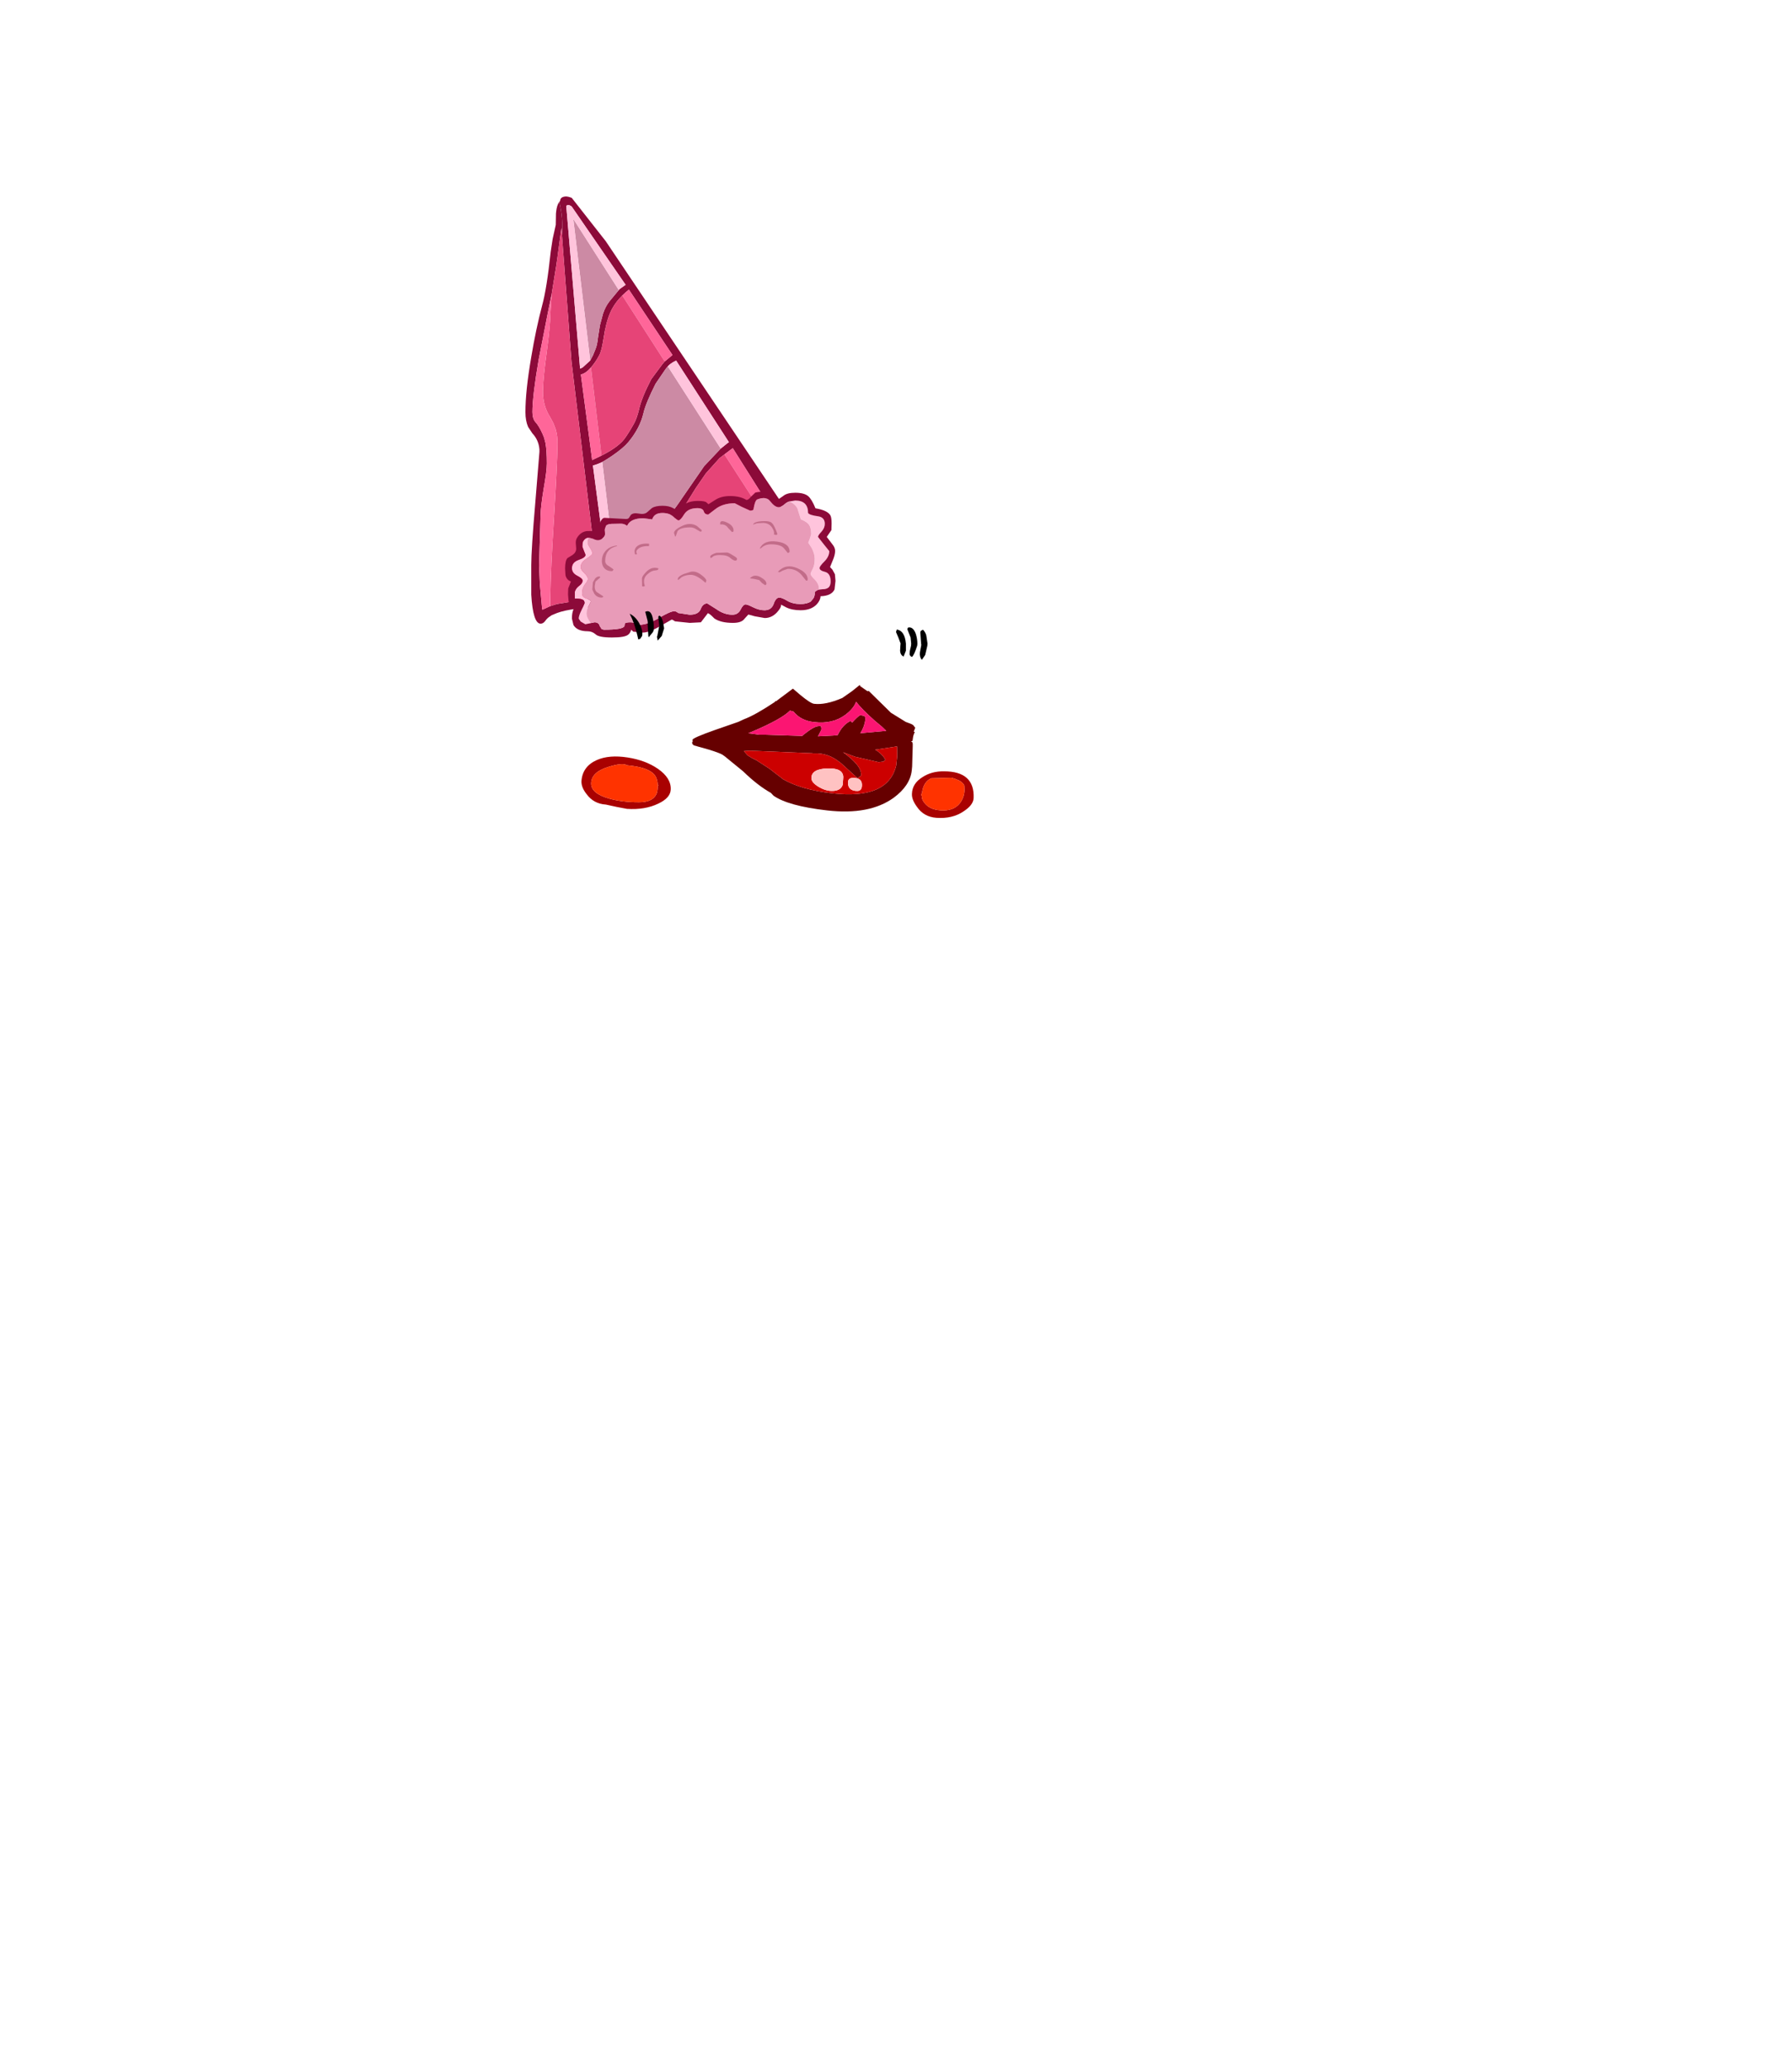 <?xml version="1.0" encoding="UTF-8" standalone="no"?>
<svg xmlns:xlink="http://www.w3.org/1999/xlink" height="531.5px" width="460.6px" xmlns="http://www.w3.org/2000/svg">
  <g transform="matrix(1.0, 0.0, 0.0, 1.0, 193.65, 334.05)">
    <use height="163.85" transform="matrix(1.0, 0.0, 0.0, 1.0, -58.6, -283.55)" width="118.6" xlink:href="#sprite0"/>
  </g>
  <defs>
    <g id="sprite0" transform="matrix(1.0, 0.0, 0.0, 1.0, 59.6, 81.15)">
      <use height="159.75" transform="matrix(1.0, 0.0, 0.0, 1.0, -59.6, -81.15)" width="115.2" xlink:href="#shape0"/>
    </g>
    <g id="shape0" transform="matrix(1.0, 0.0, 0.0, 1.0, 59.6, 81.15)">
      <path d="M42.3 72.9 L42.3 73.2 Q42.3 74.0 43.2 75.0 44.7 76.65 47.8 76.65 50.9 76.65 52.35 74.4 53.25 72.95 53.25 71.3 L53.2 70.25 Q52.95 69.6 51.95 69.0 L50.75 68.5 49.9 68.25 44.7 68.4 Q42.7 69.3 42.35 72.1 L42.1 72.7 42.3 72.9 M48.0 66.6 Q55.9 66.6 55.6 73.5 55.5 75.3 53.0 76.9 50.15 78.85 46.0 78.55 42.8 78.3 41.05 75.75 39.65 73.85 39.75 72.35 39.85 69.7 42.45 68.1 44.8 66.55 48.0 66.6 M-41.25 63.7 Q-38.05 62.3 -33.3 63.05 -28.75 63.75 -25.55 65.95 -22.1 68.35 -22.25 71.3 -22.35 73.45 -25.45 74.9 -28.85 76.55 -33.5 76.25 L-36.15 75.75 -38.9 75.15 Q-42.05 74.95 -43.85 72.5 -45.25 70.75 -45.2 69.15 -44.95 65.35 -41.25 63.7 M-33.5 65.05 Q-34.6 64.3 -38.4 65.5 -42.7 66.85 -42.7 69.75 -42.7 72.3 -38.1 73.6 -34.7 74.55 -30.4 74.55 -27.05 74.55 -26.0 72.6 -25.6 71.85 -25.6 70.4 L-25.4 70.15 -25.6 70.15 Q-25.65 68.2 -26.7 67.2 -28.45 65.5 -33.5 65.05" fill="#a90101" fill-rule="evenodd" stroke="none"/>
      <path d="M42.3 72.9 L42.1 72.7 42.35 72.1 Q42.7 69.3 44.7 68.4 L49.9 68.25 50.75 68.5 51.95 69.0 Q52.95 69.6 53.2 70.25 L53.25 71.3 Q53.25 72.95 52.35 74.4 50.9 76.65 47.8 76.65 44.7 76.65 43.2 75.0 42.3 74.0 42.3 73.2 L42.3 72.9 M-33.5 65.05 Q-28.45 65.5 -26.7 67.2 -25.65 68.2 -25.6 70.15 L-25.4 70.15 -25.6 70.4 Q-25.6 71.85 -26.0 72.6 -27.05 74.55 -30.4 74.55 -34.7 74.55 -38.1 73.6 -42.7 72.3 -42.7 69.75 -42.7 66.85 -38.4 65.5 -34.6 64.3 -33.5 65.05" fill="#ff3300" fill-rule="evenodd" stroke="none"/>
      <path d="M4.7 48.55 L4.9 48.55 5.2 48.3 9.15 45.35 11.15 47.05 Q13.7 49.15 14.6 49.25 17.55 49.6 21.85 47.75 L24.35 46.0 26.4 44.35 26.35 44.45 26.45 44.7 28.3 46.0 28.4 46.0 28.65 45.95 34.35 51.55 38.15 53.9 39.35 54.35 Q40.2 54.65 40.4 55.2 L40.6 55.35 40.2 56.45 40.5 56.5 Q40.1 57.2 40.0 58.05 L39.9 58.75 39.5 59.0 39.85 59.1 39.95 59.5 39.95 60.15 39.8 65.35 39.7 66.4 Q39.25 70.3 35.05 73.4 28.8 77.9 17.95 76.65 7.9 75.5 4.15 72.85 L3.5 72.15 Q0.1 70.25 -3.65 66.6 L-8.3 62.8 -9.0 62.3 Q-9.8 61.85 -12.35 61.05 L-16.25 59.95 Q-16.8 59.65 -16.75 59.15 L-16.6 58.95 -16.65 58.5 Q-16.6 58.0 -10.95 56.0 L-4.9 53.9 -3.5 53.25 Q-0.55 52.15 4.4 48.85 L4.7 48.55 M32.0 55.1 L30.2 53.6 Q26.75 50.55 25.4 48.7 24.8 50.45 22.6 52.1 19.35 54.5 14.65 53.95 11.2 53.6 9.3 51.25 L8.4 51.0 Q6.2 53.2 -1.2 56.35 L-2.3 56.8 0.55 57.2 2.25 57.2 11.55 57.5 11.8 57.25 Q14.6 55.0 15.7 55.0 L16.2 54.95 Q16.55 55.1 16.45 55.95 L15.6 57.6 19.55 57.4 20.65 57.3 Q21.9 54.65 23.95 53.65 L24.4 54.05 Q25.75 52.55 26.45 52.15 L27.4 52.35 Q27.85 52.5 27.75 53.35 27.6 55.0 26.5 56.8 L33.15 56.2 32.0 55.1 M26.65 67.75 L25.75 68.35 21.4 64.4 21.3 64.35 Q18.2 61.8 14.55 62.0 L14.45 62.0 14.1 61.95 -1.85 61.3 -3.45 61.4 -2.5 62.5 -1.35 63.2 -0.15 63.8 3.15 65.95 6.65 68.65 Q11.35 71.35 19.3 72.25 33.6 73.9 35.7 65.1 L35.95 62.75 35.9 60.2 30.3 61.05 Q32.0 62.0 32.95 63.65 L32.4 64.1 31.2 64.25 25.1 62.85 22.05 61.7 Q24.2 63.25 25.4 64.65 26.85 66.3 26.65 67.75" fill="#660000" fill-rule="evenodd" stroke="none"/>
      <path d="M32.0 55.1 L33.15 56.2 26.5 56.8 Q27.6 55.0 27.75 53.35 27.85 52.5 27.4 52.35 L26.45 52.15 Q25.75 52.55 24.4 54.05 L23.95 53.65 Q21.9 54.65 20.65 57.3 L19.55 57.4 15.6 57.6 16.45 55.95 Q16.55 55.1 16.2 54.95 L15.7 55.0 Q14.6 55.0 11.8 57.25 L11.55 57.5 2.25 57.2 0.55 57.2 -2.3 56.8 -1.2 56.35 Q6.2 53.2 8.4 51.0 L9.3 51.25 Q11.2 53.6 14.65 53.95 19.35 54.5 22.6 52.1 24.8 50.45 25.4 48.7 26.75 50.55 30.2 53.6 L32.0 55.1" fill="#fb1572" fill-rule="evenodd" stroke="none"/>
      <path d="M26.65 67.75 Q26.85 66.3 25.4 64.65 24.2 63.25 22.05 61.7 L25.1 62.85 31.2 64.25 32.4 64.1 32.95 63.65 Q32.0 62.0 30.3 61.05 L35.9 60.2 35.95 62.75 35.7 65.1 Q33.6 73.9 19.3 72.25 11.35 71.35 6.65 68.65 L3.15 65.95 -0.15 63.8 -1.35 63.2 -2.5 62.5 -3.45 61.4 -1.85 61.3 14.1 61.95 14.45 62.0 14.55 62.0 Q18.2 61.8 21.3 64.35 L21.4 64.4 25.75 68.35 26.65 67.75 M25.1 68.3 Q23.3 68.1 23.3 69.5 23.3 71.65 25.7 71.65 26.9 71.65 26.9 70.1 26.9 68.45 25.1 68.3 M21.95 70.1 L22.1 68.15 Q22.1 65.7 18.0 65.85 13.9 66.0 13.9 68.35 13.9 69.45 15.7 70.55 17.5 71.65 19.2 71.65 21.4 71.65 21.95 70.1" fill="#cc0000" fill-rule="evenodd" stroke="none"/>
      <path d="M21.95 70.1 Q21.4 71.65 19.2 71.65 17.5 71.65 15.7 70.55 13.9 69.45 13.9 68.35 13.9 66.0 18.0 65.85 22.1 65.7 22.1 68.15 L21.95 70.1 M25.1 68.3 Q26.9 68.45 26.9 70.1 26.9 71.65 25.7 71.65 23.3 71.65 23.3 69.5 23.3 68.1 25.1 68.3" fill="#ffc2c2" fill-rule="evenodd" stroke="none"/>
      <path d="M2.1 1.5 L2.6 1.55 3.35 0.9 Q3.75 0.5 3.85 -0.35 L-6.3 -16.45 -6.8 -16.1 -8.45 -14.85 -9.7 -13.9 -13.2 -10.0 -15.85 -6.15 -18.3 -2.2 Q-26.45 10.25 -36.9 11.65 L-39.45 11.8 -39.4 13.65 -39.35 14.35 Q-38.45 13.85 -36.7 13.3 L-31.7 11.95 -19.1 8.65 -8.9 5.85 Q-5.75 5.1 -5.0 4.5 -4.3 3.85 -0.2 2.9 1.2 1.6 2.1 1.5 M3.35 3.45 Q2.2 5.45 -6.2 8.0 L-18.5 11.25 -24.35 13.0 -30.8 14.55 -35.85 16.15 -38.25 16.95 -39.3 17.05 -40.1 17.65 -40.9 17.65 -41.15 17.0 -41.65 15.5 -41.7 15.45 -41.8 13.65 -42.15 8.05 -47.75 -38.65 -50.2 -71.0 Q-49.85 -75.55 -50.9 -79.75 L-50.7 -79.95 -50.65 -80.25 Q-50.45 -81.15 -49.05 -81.15 L-48.45 -81.05 -47.7 -80.8 -38.95 -69.65 5.9 -2.9 Q6.75 0.1 4.25 2.65 L3.35 3.45 M-35.6 -57.1 L-35.4 -57.35 -33.85 -58.45 -47.7 -78.55 -47.9 -78.7 Q-48.7 -79.2 -49.1 -78.7 L-45.55 -36.9 Q-44.95 -37.15 -44.85 -37.25 L-43.2 -38.75 -42.95 -39.0 -42.25 -40.3 -41.6 -41.9 Q-41.15 -42.9 -40.95 -44.9 L-40.45 -48.05 -39.65 -51.05 Q-39.05 -52.85 -38.0 -54.2 L-35.6 -57.1 M-23.8 -38.75 L-21.8 -40.4 -33.0 -57.2 -33.8 -56.55 -34.7 -55.7 Q-36.25 -54.2 -37.25 -52.4 -38.45 -50.3 -39.2 -46.55 L-39.7 -43.6 Q-40.0 -41.85 -40.45 -40.7 -41.15 -39.25 -42.15 -37.95 L-42.75 -37.2 Q-44.1 -35.65 -45.35 -35.4 L-42.45 -13.4 -40.25 -14.45 -40.05 -14.55 Q-36.0 -16.6 -34.35 -18.6 -33.45 -19.7 -31.85 -22.5 -31.0 -23.9 -30.4 -26.4 -29.75 -29.4 -27.25 -34.2 L-24.35 -38.1 -23.8 -38.75 M-9.4 -16.35 L-7.6 -17.8 -7.3 -18.0 -20.85 -38.95 -21.2 -38.8 Q-22.3 -38.25 -23.0 -37.5 L-23.6 -36.75 -26.15 -33.0 Q-28.65 -28.05 -29.25 -25.5 -30.15 -21.6 -33.15 -18.0 -34.4 -16.5 -37.3 -14.5 -38.7 -13.55 -39.85 -12.9 -41.2 -12.25 -42.25 -12.0 L-39.6 8.05 -39.5 10.6 -37.55 10.1 -37.1 10.0 Q-33.5 9.15 -32.0 8.45 -27.95 6.55 -25.9 4.5 -22.25 0.8 -19.35 -3.6 L-13.65 -11.85 -9.4 -16.35" fill="#8c0a39" fill-rule="evenodd" stroke="none"/>
      <path d="M-8.45 -14.85 L-6.8 -16.1 -6.3 -16.45 3.85 -0.35 Q3.75 0.5 3.35 0.9 L2.6 1.55 2.1 1.5 -8.45 -14.85 M-36.7 13.3 Q-38.45 13.85 -39.35 14.35 L-39.4 13.65 -39.45 11.8 -36.9 11.65 -36.7 13.3 M-34.7 -55.7 L-33.8 -56.55 -33.0 -57.2 -21.8 -40.4 -23.8 -38.75 -34.7 -55.7 M-40.05 -14.55 L-40.25 -14.45 -42.45 -13.4 -45.35 -35.4 Q-44.1 -35.65 -42.75 -37.2 L-40.05 -14.55" fill="#ff6699" fill-rule="evenodd" stroke="none"/>
      <path d="M-8.45 -14.85 L2.1 1.5 Q1.2 1.6 -0.2 2.9 -4.3 3.85 -5.0 4.5 -5.75 5.1 -8.9 5.85 L-19.1 8.65 -31.7 11.95 -36.7 13.3 -36.9 11.65 Q-26.45 10.25 -18.3 -2.2 L-15.85 -6.15 -13.2 -10.0 -9.7 -13.9 -8.45 -14.85 M-23.8 -38.75 L-24.35 -38.1 -27.25 -34.2 Q-29.75 -29.4 -30.4 -26.4 -31.0 -23.9 -31.85 -22.5 -33.45 -19.7 -34.35 -18.6 -36.0 -16.6 -40.05 -14.55 L-42.75 -37.2 -42.15 -37.95 Q-41.15 -39.25 -40.45 -40.7 -40.0 -41.85 -39.7 -43.6 L-39.2 -46.55 Q-38.45 -50.3 -37.25 -52.4 -36.25 -54.2 -34.7 -55.7 L-23.8 -38.75" fill="#e64477" fill-rule="evenodd" stroke="none"/>
      <path d="M-35.6 -57.1 L-38.0 -54.2 Q-39.05 -52.85 -39.65 -51.05 L-40.45 -48.05 -40.95 -44.9 Q-41.15 -42.9 -41.6 -41.9 L-42.25 -40.3 -42.95 -39.0 -47.3 -75.4 -35.6 -57.1 M-23.0 -37.5 L-9.4 -16.35 -13.65 -11.85 -19.35 -3.6 Q-22.25 0.8 -25.9 4.5 -27.95 6.55 -32.0 8.45 -33.5 9.15 -37.1 10.0 L-39.85 -12.9 Q-38.7 -13.55 -37.3 -14.5 -34.4 -16.5 -33.15 -18.0 -30.15 -21.6 -29.25 -25.5 -28.65 -28.05 -26.15 -33.0 L-23.6 -36.75 -23.0 -37.5" fill="#cc8aa4" fill-rule="evenodd" stroke="none"/>
      <path d="M-42.95 -39.0 L-43.2 -38.75 -44.85 -37.25 Q-44.95 -37.15 -45.55 -36.9 L-49.1 -78.7 Q-48.7 -79.2 -47.9 -78.7 L-47.7 -78.55 -33.85 -58.45 -35.4 -57.35 -35.6 -57.1 -47.3 -75.4 -42.95 -39.0 M-23.0 -37.5 Q-22.3 -38.25 -21.2 -38.8 L-20.85 -38.95 -7.3 -18.0 -7.6 -17.8 -9.4 -16.35 -23.0 -37.5 M-37.1 10.0 L-37.55 10.1 -39.5 10.6 -39.6 8.05 -42.25 -12.0 Q-41.2 -12.25 -39.85 -12.9 L-37.1 10.0" fill="#ffc4dc" fill-rule="evenodd" stroke="none"/>
      <path d="M-40.9 17.65 L-40.1 17.65 -39.3 17.05 -38.25 16.95 -38.45 17.05 Q-38.35 17.85 -38.4 18.75 -38.4 20.05 -39.35 21.85 -40.45 23.85 -41.9 24.35 L-46.35 24.8 Q-49.55 25.2 -51.45 25.9 L-52.8 26.45 -53.25 26.75 Q-54.0 27.2 -54.55 28.0 -55.05 28.65 -55.7 28.65 -57.65 28.65 -58.1 21.2 L-58.1 13.6 Q-58.1 9.65 -57.05 -2.6 L-56.0 -15.5 -56.0 -16.15 Q-56.2 -18.55 -57.8 -20.25 L-58.9 -21.9 Q-59.6 -23.5 -59.6 -25.7 -59.6 -31.2 -58.1 -39.9 -56.9 -47.1 -55.3 -53.15 -54.1 -57.5 -53.1 -66.95 L-52.6 -70.25 -51.8 -73.85 -51.75 -76.75 -51.7 -77.25 Q-51.5 -79.0 -50.9 -79.75 -49.85 -75.55 -50.2 -71.0 L-50.35 -73.05 -51.35 -65.65 -51.65 -63.55 -52.85 -56.1 -53.9 -50.95 -56.2 -39.2 Q-57.8 -29.8 -57.8 -25.75 -57.8 -24.15 -57.1 -23.25 L-56.6 -22.65 Q-55.6 -21.25 -54.8 -19.15 L-54.45 -17.8 Q-54.1 -15.9 -54.1 -12.55 -54.1 -10.6 -54.9 -6.1 -55.65 -1.55 -55.7 0.65 L-56.1 13.7 -55.9 18.35 -55.3 24.95 -55.2 25.05 -53.25 24.15 -51.5 23.6 -45.7 22.65 Q-40.6 22.05 -40.6 18.8 L-40.9 17.65" fill="#8c0a39" fill-rule="evenodd" stroke="none"/>
      <path d="M-50.2 -71.0 L-47.75 -38.65 -42.15 8.05 -41.8 13.65 -41.7 15.45 -41.65 15.5 -41.15 17.0 -40.9 17.65 -40.6 18.8 Q-40.6 22.05 -45.7 22.65 L-51.5 23.6 -53.25 24.15 -53.25 23.6 -53.2 21.85 Q-53.1 14.6 -52.25 1.35 -51.45 -11.85 -51.35 -17.35 -51.3 -19.55 -51.85 -21.4 L-52.4 -22.85 -53.2 -24.35 Q-55.15 -27.35 -55.1 -31.15 -55.05 -34.5 -54.1 -41.35 -53.2 -48.15 -53.15 -51.55 L-52.85 -56.1 -51.65 -63.55 -51.35 -65.65 -50.35 -73.05 -50.2 -71.0" fill="#e64477" fill-rule="evenodd" stroke="none"/>
      <path d="M-53.25 24.15 L-55.2 25.05 -55.3 24.95 -55.9 18.35 -56.1 13.7 -55.7 0.65 Q-55.65 -1.55 -54.9 -6.1 -54.1 -10.6 -54.1 -12.55 -54.1 -15.9 -54.45 -17.8 L-54.8 -19.15 Q-55.6 -21.25 -56.6 -22.65 L-57.1 -23.25 Q-57.8 -24.15 -57.8 -25.75 -57.8 -29.8 -56.2 -39.2 L-53.9 -50.95 -52.85 -56.1 -53.15 -51.55 Q-53.2 -48.15 -54.1 -41.35 -55.05 -34.5 -55.1 -31.15 -55.15 -27.35 -53.2 -24.35 L-52.4 -22.85 -51.85 -21.4 Q-51.3 -19.55 -51.35 -17.35 -51.45 -11.85 -52.25 1.35 -53.1 14.6 -53.2 21.85 L-53.25 23.6 -53.25 24.15" fill="#ff6699" fill-rule="evenodd" stroke="none"/>
      <path d="M-43.3 6.55 L-43.6 7.65 Q-43.6 8.3 -43.0 9.15 -42.4 10.05 -42.4 10.65 -42.4 10.95 -43.9 11.95 -45.4 12.9 -45.4 14.1 -45.4 14.8 -44.45 15.65 -43.55 16.55 -43.55 17.15 -43.55 17.6 -44.3 18.55 -45.05 19.55 -45.05 20.85 -45.05 21.85 -43.9 22.2 -42.8 22.55 -42.8 23.0 L-43.35 24.15 Q-43.9 25.0 -43.9 26.05 -43.9 27.1 -42.8 28.5 L-43.0 28.55 -44.2 28.8 -45.4 28.1 -45.9 27.35 Q-45.9 26.6 -45.15 25.1 L-44.4 23.4 Q-44.4 22.85 -44.7 22.6 -45.25 22.15 -46.9 22.2 L-46.9 20.45 Q-46.65 19.55 -45.75 18.9 -44.9 18.25 -44.9 17.6 -44.9 17.05 -46.25 16.35 -47.65 15.65 -47.65 14.4 -47.65 12.85 -45.9 12.25 -44.15 11.65 -44.15 10.95 L-44.55 9.95 -44.95 8.9 Q-44.95 7.8 -44.75 7.45 -44.15 6.5 -43.3 6.55 M15.85 19.9 L15.85 19.7 Q15.85 18.45 14.8 17.35 13.7 16.3 13.7 15.85 13.7 15.55 14.25 14.55 14.75 13.6 14.75 11.9 14.75 10.65 13.95 9.15 L13.1 7.85 13.5 6.8 13.85 5.65 Q13.85 4.05 13.3 3.25 12.75 2.45 11.2 1.85 L10.3 -1.0 Q9.6 -2.25 8.2 -2.75 L9.75 -3.0 Q13.05 -3.0 13.05 0.2 13.4 0.75 15.6 1.05 17.35 1.3 17.35 3.0 17.35 4.05 16.5 5.0 15.6 5.95 15.6 6.35 L17.05 8.2 18.5 10.0 Q18.5 11.4 17.25 12.65 16.0 13.9 16.0 14.35 16.0 15.0 17.45 15.35 18.85 15.75 18.85 17.8 18.85 18.7 18.45 19.2 17.95 19.8 16.75 19.8 L15.85 19.9" fill="#ffc4dc" fill-rule="evenodd" stroke="none"/>
      <path d="M6.7 -4.2 Q7.65 -5.0 9.75 -5.0 12.0 -5.0 13.05 -4.15 14.0 -3.35 14.95 -1.0 17.95 -0.5 18.75 0.75 19.1 1.3 19.1 2.9 L19.05 4.6 17.85 6.35 19.3 8.25 Q20.0 9.1 20.0 9.95 20.0 11.0 19.35 12.5 L18.7 14.1 19.3 14.75 19.95 15.95 20.1 17.65 19.85 19.85 Q19.1 21.5 16.25 21.6 16.25 22.55 15.35 23.6 13.9 25.2 11.15 25.2 8.9 25.2 7.4 24.45 L6.1 23.75 6.1 23.95 Q6.1 24.6 5.05 25.75 3.7 27.2 1.9 27.2 L-0.65 26.75 -2.3 26.3 -3.3 27.4 Q-4.05 28.45 -6.25 28.45 -9.4 28.45 -11.05 27.3 -12.2 26.1 -12.7 25.95 L-14.5 28.3 -17.35 28.45 -21.15 28.05 Q-21.8 27.6 -22.0 27.6 L-25.0 29.3 Q-27.8 30.95 -29.5 30.95 L-31.9 30.7 -32.4 30.2 Q-32.65 31.05 -33.15 31.45 -34.0 32.2 -37.35 32.2 -40.7 32.2 -41.55 31.4 -42.45 30.6 -43.6 30.6 -46.3 30.6 -47.25 29.0 L-47.65 27.35 Q-47.65 25.25 -46.8 24.2 -48.15 23.9 -48.5 22.9 L-48.65 21.15 -48.6 19.6 -47.9 17.8 Q-49.0 17.45 -49.3 16.2 L-49.4 14.5 Q-49.4 12.45 -48.8 11.8 L-47.5 11.0 Q-46.55 10.35 -46.55 9.35 L-46.65 8.05 Q-46.7 7.25 -46.4 6.7 -45.45 5.05 -43.8 4.85 L-40.8 4.8 Q-40.8 3.6 -40.3 2.35 L-39.9 1.8 Q-39.6 1.45 -39.25 1.45 L-33.75 1.75 Q-33.15 1.75 -32.95 1.4 L-32.5 0.7 Q-31.9 0.1 -30.5 0.35 -29.05 0.65 -28.3 0.0 L-27.1 -1.05 Q-26.2 -1.65 -24.35 -1.65 -22.7 -1.65 -21.65 -1.05 -20.65 -0.5 -20.55 -0.5 -20.2 -0.5 -19.15 -1.7 -17.7 -2.9 -15.25 -2.9 -13.35 -2.9 -13.0 -2.45 L-12.55 -2.05 -10.9 -3.1 Q-9.35 -4.15 -7.0 -4.15 -4.4 -4.15 -2.8 -3.15 -2.25 -3.15 -1.65 -3.95 L-0.5 -5.05 Q2.2 -5.65 4.05 -4.6 L5.55 -3.4 6.7 -4.2 M8.2 -2.75 Q7.6 -2.55 7.15 -2.15 6.2 -1.3 5.5 -1.3 4.5 -1.3 3.3 -2.85 2.35 -4.15 0.05 -3.3 -0.6 -3.1 -1.0 -0.65 -1.25 -0.4 -1.85 -0.4 L-3.95 -1.35 -5.8 -2.3 Q-8.8 -2.3 -10.7 -0.85 L-12.6 0.6 Q-13.5 0.6 -13.75 -0.2 -14.0 -1.05 -15.4 -1.05 -17.8 -1.05 -18.8 0.55 -19.75 2.1 -20.25 2.1 -20.55 2.1 -21.55 1.15 -22.6 0.2 -24.4 0.2 -26.3 0.2 -26.9 1.55 L-27.0 1.85 -29.35 1.55 Q-32.65 1.6 -33.45 3.5 L-33.55 3.45 Q-34.25 2.95 -35.05 2.95 L-37.5 3.0 Q-38.8 3.1 -38.95 3.7 L-39.2 4.45 -39.15 5.4 Q-39.1 5.9 -39.3 6.2 -40.45 7.75 -42.15 6.85 L-43.3 6.55 Q-44.15 6.5 -44.75 7.45 -44.95 7.8 -44.95 8.9 L-44.55 9.95 -44.15 10.95 Q-44.15 11.65 -45.9 12.25 -47.65 12.85 -47.65 14.4 -47.65 15.65 -46.25 16.35 -44.9 17.05 -44.9 17.6 -44.9 18.25 -45.75 18.9 -46.65 19.55 -46.9 20.45 L-46.9 22.2 Q-45.25 22.15 -44.7 22.6 -44.4 22.85 -44.4 23.4 L-45.15 25.1 Q-45.9 26.6 -45.9 27.35 L-45.4 28.1 -44.2 28.8 -43.0 28.55 -42.8 28.5 -41.85 28.3 Q-40.75 28.3 -40.5 29.25 L-40.0 30.05 -39.45 30.2 Q-34.45 30.2 -34.15 29.25 L-34.05 28.6 Q-33.8 28.3 -32.6 28.3 -31.85 28.3 -31.2 28.65 L-30.45 28.95 Q-28.2 28.95 -25.3 27.2 -22.35 25.45 -21.35 25.45 -20.85 25.45 -20.35 25.9 L-17.4 26.35 Q-15.1 26.35 -14.55 24.9 -14.0 23.45 -12.85 23.45 L-10.55 24.9 Q-8.55 26.35 -6.4 26.35 -4.95 26.35 -4.3 25.05 -3.65 23.7 -3.0 23.7 -2.55 23.7 -1.05 24.45 0.45 25.2 1.85 25.2 3.6 25.2 4.2 23.6 4.75 21.95 5.65 21.95 6.35 21.95 7.75 22.8 9.15 23.6 11.1 23.6 12.8 23.6 13.75 22.95 L14.45 22.1 Q14.85 21.35 14.75 20.55 15.2 20.05 15.85 19.9 L16.75 19.8 Q17.95 19.8 18.45 19.2 18.85 18.7 18.85 17.8 18.85 15.75 17.45 15.35 16.0 15.0 16.0 14.35 16.0 13.9 17.25 12.65 18.5 11.4 18.5 10.0 L17.05 8.2 15.6 6.35 Q15.6 5.95 16.5 5.0 17.35 4.05 17.35 3.0 17.35 1.3 15.6 1.05 13.4 0.75 13.05 0.2 13.05 -3.0 9.75 -3.0 L8.2 -2.75" fill="#8c0a39" fill-rule="evenodd" stroke="none"/>
      <path d="M-43.3 6.55 L-42.15 6.85 Q-40.45 7.75 -39.3 6.2 -39.1 5.9 -39.15 5.4 L-39.2 4.45 -38.95 3.7 Q-38.8 3.1 -37.5 3.0 L-35.05 2.95 Q-34.25 2.95 -33.55 3.45 L-33.45 3.5 Q-32.65 1.6 -29.35 1.55 L-27.0 1.85 -26.9 1.55 Q-26.3 0.2 -24.4 0.2 -22.6 0.2 -21.55 1.15 -20.55 2.1 -20.25 2.1 -19.75 2.1 -18.8 0.55 -17.8 -1.05 -15.4 -1.05 -14.0 -1.05 -13.75 -0.2 -13.5 0.6 -12.6 0.6 L-10.7 -0.85 Q-8.8 -2.3 -5.8 -2.3 L-3.95 -1.35 -1.85 -0.4 Q-1.25 -0.4 -1.0 -0.65 -0.6 -3.1 0.05 -3.3 2.35 -4.15 3.3 -2.85 4.5 -1.3 5.5 -1.3 6.2 -1.3 7.15 -2.15 7.6 -2.55 8.2 -2.75 9.6 -2.25 10.3 -1.0 L11.2 1.85 Q12.75 2.45 13.3 3.25 13.85 4.05 13.85 5.65 L13.5 6.8 13.1 7.85 13.95 9.15 Q14.75 10.65 14.75 11.9 14.75 13.6 14.25 14.55 13.7 15.55 13.7 15.85 13.7 16.3 14.8 17.35 15.85 18.45 15.85 19.7 L15.85 19.9 Q15.2 20.05 14.75 20.55 14.85 21.35 14.45 22.1 L13.75 22.95 Q12.8 23.6 11.1 23.6 9.15 23.6 7.75 22.8 6.35 21.95 5.65 21.95 4.75 21.95 4.2 23.6 3.6 25.2 1.85 25.2 0.45 25.2 -1.05 24.45 -2.55 23.7 -3.0 23.7 -3.65 23.7 -4.3 25.05 -4.95 26.35 -6.4 26.35 -8.55 26.35 -10.55 24.9 L-12.85 23.45 Q-14.0 23.45 -14.55 24.9 -15.1 26.35 -17.4 26.35 L-20.35 25.9 Q-20.85 25.45 -21.35 25.45 -22.35 25.45 -25.3 27.2 -28.2 28.95 -30.45 28.95 L-31.2 28.65 Q-31.85 28.3 -32.6 28.3 -33.8 28.3 -34.05 28.6 L-34.15 29.25 Q-34.45 30.2 -39.45 30.2 L-40.0 30.05 -40.5 29.25 Q-40.75 28.3 -41.85 28.3 L-42.8 28.5 Q-43.9 27.1 -43.9 26.05 -43.9 25.0 -43.35 24.15 L-42.8 23.0 Q-42.8 22.55 -43.9 22.2 -45.05 21.85 -45.05 20.85 -45.05 19.55 -44.3 18.55 -43.55 17.6 -43.55 17.15 -43.55 16.55 -44.45 15.65 -45.4 14.8 -45.4 14.1 -45.4 12.9 -43.9 11.95 -42.4 10.95 -42.4 10.65 -42.4 10.05 -43.0 9.15 -43.6 8.3 -43.6 7.65 L-43.3 6.55" fill="#e89bb8" fill-rule="evenodd" stroke="none"/>
      <path d="M1.45 2.75 L-0.1 2.85 -1.0 3.15 -1.1 3.15 Q-0.75 2.4 1.3 2.3 3.35 2.2 3.8 2.85 4.35 3.3 5.15 5.55 5.15 5.85 4.75 5.85 L4.25 5.7 Q4.5 5.1 3.85 4.05 3.05 2.75 1.45 2.75 M5.05 7.55 Q8.4 8.0 8.3 10.25 L7.85 10.5 6.95 9.4 Q6.15 8.25 3.5 8.25 2.35 8.25 1.5 8.8 L0.8 9.35 0.65 9.3 Q1.7 7.1 5.05 7.55 M6.55 15.0 L5.7 15.45 5.3 15.3 Q7.4 13.1 10.3 14.4 12.95 15.55 12.95 17.25 L12.9 17.55 12.55 17.6 11.35 16.1 Q10.0 14.55 7.85 14.55 L6.55 15.0 M0.5 17.45 L-0.8 17.15 -1.9 17.0 Q-0.8 15.8 0.85 16.7 2.35 17.55 2.35 18.35 L2.3 18.6 2.0 18.75 1.2 18.2 0.5 17.45 M-7.8 2.65 Q-6.1 3.45 -6.1 4.7 -6.1 5.1 -6.25 5.0 L-6.5 5.1 -7.5 4.05 Q-8.2 3.0 -9.55 3.15 L-9.55 2.9 Q-9.55 1.85 -7.8 2.65 M-5.2 11.95 Q-5.2 12.45 -5.65 12.45 -6.1 12.45 -6.95 11.75 -7.75 11.0 -9.65 11.0 -10.65 11.0 -11.25 11.3 -11.7 11.7 -11.9 11.75 L-12.05 11.75 -12.1 11.45 Q-12.1 10.95 -10.55 10.45 L-7.75 10.35 Q-7.25 10.45 -6.25 11.1 -5.2 11.7 -5.2 11.95 M-14.35 4.95 L-14.65 5.0 -15.6 4.45 Q-16.35 3.9 -17.25 3.9 -19.75 3.9 -20.5 4.85 L-20.95 6.15 -21.1 6.3 -21.4 5.35 Q-21.4 4.4 -18.8 3.3 -17.0 2.65 -15.5 3.55 L-14.3 4.6 -14.35 4.95 M-19.45 16.7 L-20.35 17.45 -20.45 17.25 Q-20.45 16.55 -18.95 15.9 L-17.05 15.3 Q-15.75 15.05 -14.35 16.15 -13.1 17.1 -13.1 17.6 L-13.3 18.15 Q-15.6 16.1 -17.05 16.1 -18.45 16.1 -19.45 16.7 M-27.8 8.35 L-27.85 8.7 Q-29.7 8.65 -30.6 9.4 -31.35 10.0 -30.95 10.65 L-30.95 10.8 -31.2 10.85 -31.45 10.8 -31.55 10.1 Q-31.55 9.3 -30.9 8.75 -29.95 7.95 -27.85 8.1 L-27.8 8.35 M-36.1 8.55 L-36.05 8.7 Q-39.1 9.4 -39.1 12.55 -39.1 13.4 -38.0 13.95 L-36.95 14.7 -37.15 15.05 -37.35 15.15 Q-38.95 15.15 -39.6 14.0 -39.95 13.35 -39.95 12.55 -39.95 11.15 -39.2 10.2 -38.25 8.85 -36.1 8.55 M-40.4 16.8 L-41.6 17.85 -41.8 19.05 Q-41.8 20.2 -41.15 20.6 L-39.55 21.65 -39.7 21.85 -40.0 21.95 Q-41.2 21.95 -41.9 20.95 L-42.4 19.9 -42.25 18.0 -41.65 17.0 Q-41.05 16.4 -40.45 16.55 L-40.4 16.8 M-25.45 14.4 L-25.45 14.6 Q-25.45 14.9 -26.15 14.95 -27.15 15.0 -28.0 15.75 -28.7 16.3 -28.9 16.8 -29.35 17.75 -28.9 18.95 L-29.2 19.1 -29.6 19.05 -29.65 17.05 Q-29.65 16.5 -28.65 15.45 -27.45 14.15 -26.05 14.3 L-25.45 14.4" fill="#c26c89" fill-rule="evenodd" stroke="none"/>
      <path d="M-23.95 29.85 L-24.45 31.45 -24.55 31.8 -25.6 33.0 -25.8 32.0 -25.7 31.8 -25.2 29.2 -25.45 26.9 -25.25 26.6 -25.2 26.6 Q-24.65 26.7 -24.25 28.15 L-23.95 29.85 M-26.9 27.1 Q-26.55 28.55 -26.6 30.05 -26.65 30.7 -27.1 31.15 L-27.6 31.75 -27.9 32.15 -28.0 31.85 -28.2 28.75 Q-28.05 28.3 -28.35 27.35 L-28.8 25.6 Q-27.4 24.95 -26.9 27.1 M-30.1 32.55 L-30.6 32.7 -30.8 31.8 Q-31.55 28.5 -32.8 26.1 -31.35 26.8 -30.4 28.45 -29.5 30.0 -29.55 31.4 L-29.6 31.8 -30.1 32.55" fill="#000000" fill-rule="evenodd" stroke="none"/>
      <path d="M42.65 30.25 Q43.3 31.0 43.45 31.75 L43.75 33.75 43.7 34.35 43.15 36.7 42.3 37.95 Q41.65 37.2 41.8 36.0 L42.15 34.1 42.1 33.8 41.9 30.95 Q41.9 30.55 42.2 30.4 42.6 30.15 42.65 30.25 M41.15 33.85 L41.1 34.3 Q40.3 36.8 39.75 37.2 39.2 37.0 39.15 36.5 L39.2 35.65 39.5 34.35 39.55 33.8 39.4 32.2 38.55 30.05 38.75 29.65 Q40.05 29.35 40.75 31.3 41.15 32.55 41.15 33.85 M35.85 30.15 Q37.9 30.45 38.2 33.8 L38.2 35.6 37.6 37.1 Q36.8 36.75 36.7 35.65 L36.8 33.95 36.85 33.8 36.25 32.2 35.65 30.8 35.85 30.15" fill="#000000" fill-rule="evenodd" stroke="none"/>
    </g>
  </defs>
</svg>
